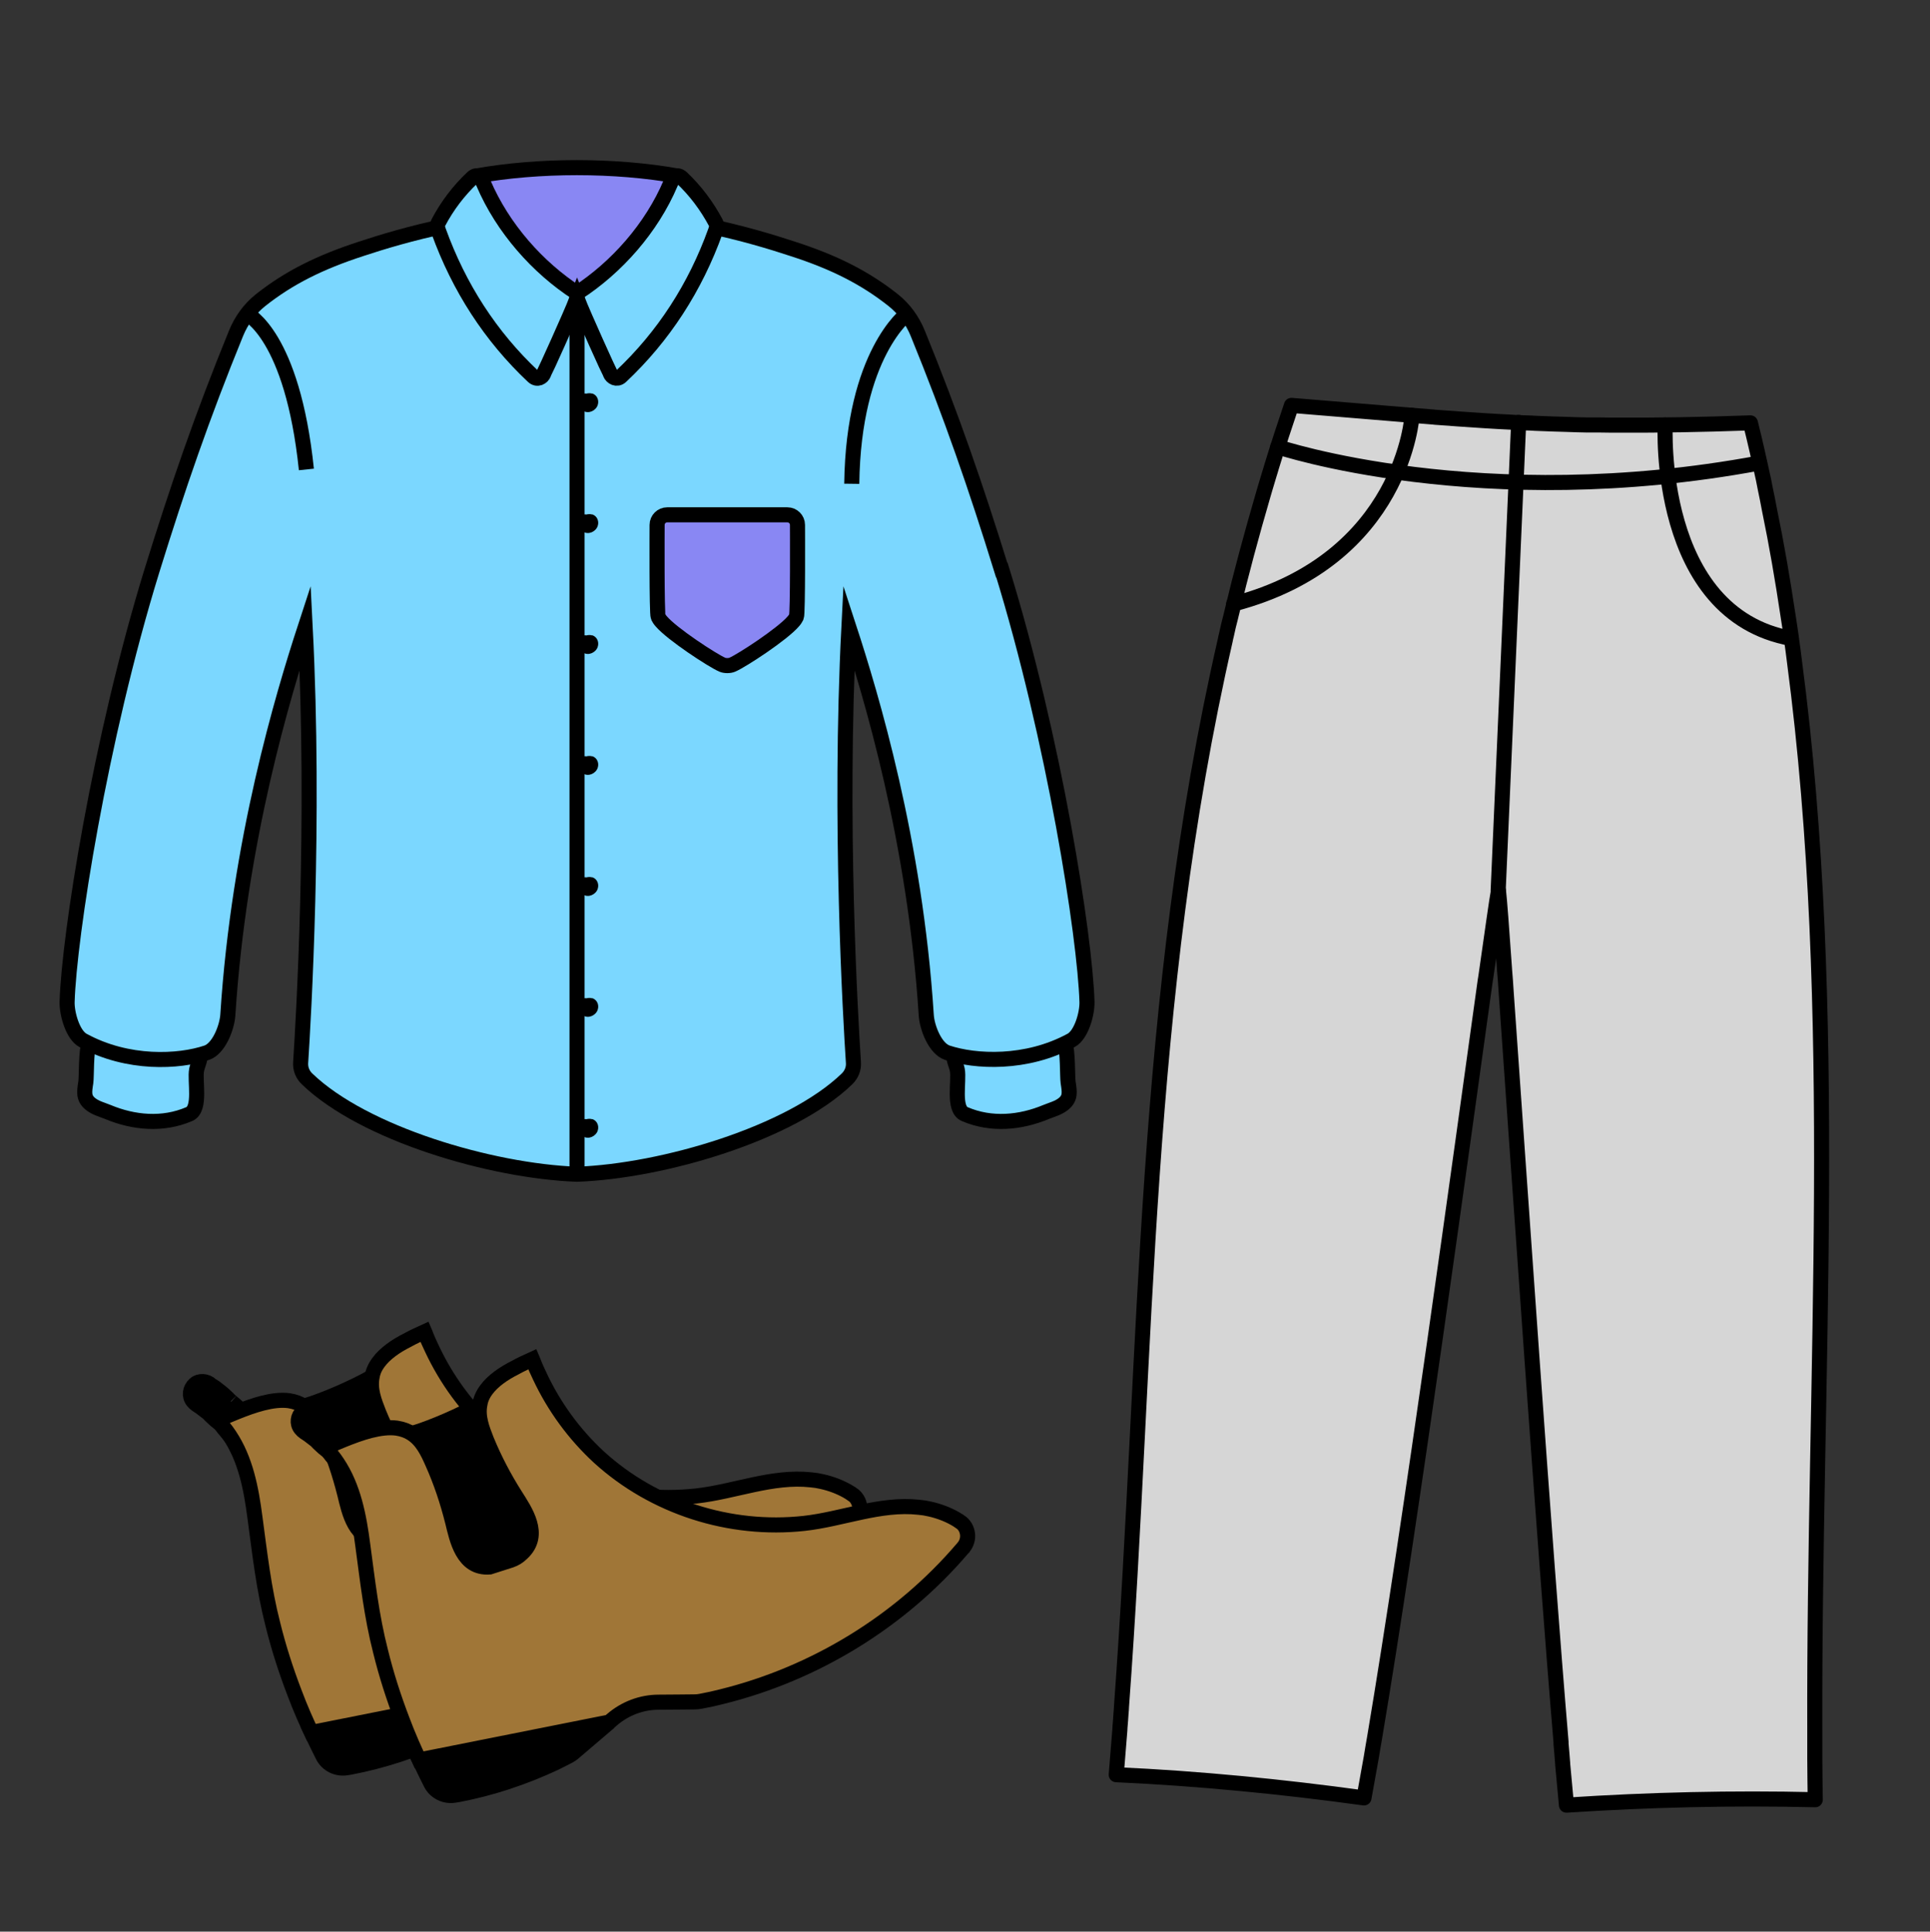 <?xml version="1.0" encoding="UTF-8"?>
<svg id="Calque_1" data-name="Calque 1" xmlns="http://www.w3.org/2000/svg" viewBox="0 0 128 128.13">
  <rect x="0" y="0" width="128" height="128.13" fill="#333333" stroke="none"/>
  <defs>
    <style>
      .cls-1 {
        fill: #d6d6d6;
      }

      .cls-1, .cls-2, .cls-3, .cls-4, .cls-5, .cls-6, .cls-7, .cls-8 {
        stroke: #000;
      }

      .cls-1, .cls-2, .cls-3, .cls-9 {
        stroke-linecap: round;
        stroke-linejoin: round;
      }

      .cls-2 {
        fill: #87ccf3;
      }

      .cls-3, .cls-9, .cls-8 {
        fill: none;
      }

      .cls-4, .cls-5, .cls-6, .cls-7, .cls-8 {
        stroke-miterlimit: 10;
      }

      .cls-5 {
        fill: #7bd7ff;
      }

      .cls-6 {
        fill: #a07637;
      }

      .cls-7 {
        fill: #8987f3;
      }

      .cls-9 {
        stroke: #fff;
        stroke-width: 8px;
      }
    </style>
  </defs>
  <path class="cls-1" d="m107.4,28.2c-.43,0-.85,0-1.27-.01h-.12c-.25,0-.5,0-.74,0-.47-.01-.93-.02-1.38-.04-.6-.01-1.2-.04-1.78-.06-.2,0-.41-.02-.61-.03-.26,0-.52-.02-.78-.03-.19,0-.37-.02-.56-.03-1.12-.05-2.24-.13-3.42-.21l-1.37-.1c-.12-.01-.23-.01-.34-.03-.45-.04-.91-.07-1.38-.11-2.35-.19-4.94-.41-8-.66-.46,1.37-.91,2.73-1.32,4.08h0c-.05.19-.11.36-.16.53-.08.27-.16.53-.24.8-.05.17-.1.34-.15.51-.77,2.64-1.48,5.26-2.1,7.87-.02.1-.05.2-.07.29-.1.38-.19.75-.27,1.14h0c-.03.12-.06.24-.08.36-5.5,24.03-5.13,46.94-6.88,70.71,0,.15-.02.3-.03.44-.02.31-.04.62-.07.94,0,.14-.02.3-.03.44-.07.9-.15,1.81-.22,2.72,5.5.25,10.98.79,16.43,1.54.15-.82.31-1.72.48-2.67h0c.07-.45.15-.89.23-1.36,2.39-14.18,5.74-38.75,7.33-50.17h0c.02-.11.03-.21.05-.31.43-3,.71-5.04.83-5.67.07.6.21,2.46.4,5.19,0,0,0,.01,0,.02.04.48.08.98.11,1.51.85,12,2.53,36.62,3.64,49.75,0,.04,0,.08,0,.12.04.46.08.9.11,1.33,0,.01,0,.03,0,.04.09.99.17,1.89.25,2.7,5.48-.36,11-.49,16.5-.36-.02-.91-.02-1.81-.03-2.72,0-.1,0-.21,0-.32,0-.36,0-.71,0-1.07,0-.11,0-.21,0-.33-.08-23.88,1.72-47.77-1.35-71.07-.06-.51-.13-1.01-.2-1.51v-.02c-.07-.51-.15-1.03-.23-1.54h0c-.35-2.34-.75-4.68-1.23-7-.04-.22-.09-.45-.13-.68-.05-.22-.09-.45-.14-.68-.04-.22-.09-.44-.13-.66-.27-1.25-.55-2.49-.86-3.73-3.32.12-6.08.16-8.57.15-.03,0-.08,0-.11,0Z"/>
  <path class="cls-3" d="m84.74,29.64s13.45,4.52,31.96,1.07"/>
  <line class="cls-2" x1="100.72" y1="28.02" x2="99.36" y2="59.08"/>
  <path class="cls-3" d="m93.65,27.55s-.56,9.55-11.83,12.51"/>
  <path class="cls-3" d="m110.44,28.19s-.65,12.52,8.36,14.16"/>
  <g>
    <path class="cls-4" d="m16.51,94.22c-.23-.29-.47-.61-.74-.87-.1-.1-.22-.2-.33-.29-.02-.02-.24-.21-.14-.11-.15-.15-.29-.3-.45-.44-.15-.13-.3-.25-.46-.37-.08-.06-.16-.13-.25-.18-.03-.02-.07-.04-.1-.06-.03-.02-.04-.03-.04-.03-.28-.27-.78-.32-1.08-.05-.33.3-.4.78-.12,1.13.14.18.33.28.52.41.14.11.29.22.43.33.02.02.05.04.07.06,0,0,0,0,.03.03.06.07.13.13.2.2.16.16.33.3.51.44.01.01.01.01.02.02.03.04.07.07.1.11.05.06.1.12.14.18.13.16.27.31.39.47.1.13.2.27.29.41.02.03.09.16.1.18.05.09.09.18.13.28.17.38.68.59,1.07.39.39-.2.6-.66.42-1.06-.19-.41-.43-.81-.71-1.17Z"/>
    <path class="cls-4" d="m27.47,101.22c-.23.22-.47.37-.73.46l-1.41.45c-1.8.14-2.17-1.85-2.46-2.99-.33-1.34-.77-2.65-1.33-3.9-.32-.73-.69-1.51-1.39-1.96,1.48-.46,3.2-1.22,4.52-1.95h0c-.17.83.15,1.64.44,2.38.52,1.27,1.16,2.49,1.9,3.66.63.99,1.78,2.62.45,3.85Z"/>
    <path class="cls-4" d="m33.25,112.42l-2.39,2.04c-.09.07-.18.14-.28.19-.32.17-.65.33-.97.49-2.04.95-4.17,1.66-6.37,2.08l-.25.04c-.64.11-1.29-.21-1.58-.79-.03-.07-.07-.13-.1-.2-.22-.45-.44-.89-.65-1.34l12.6-2.51Z"/>
    <path class="cls-6" d="m56.74,100.84s-.03.03-.05.05c-4.12,4.83-9.78,8.3-15.96,9.83-.46.12-.93.22-1.41.31-.15.03-.29.04-.44.04-.44,0-1.44.02-2.35.02-1.13,0-2.23.42-3.09,1.16l-.19.16-12.6,2.51c-.18-.38-.34-.75-.51-1.13-.22-.5-.42-1.01-.61-1.51-.57-1.49-1.06-3.01-1.44-4.56-.6-2.33-.86-4.68-1.18-7.05-.25-1.93-.62-3.87-1.69-5.47-.23-.35-.5-.68-.8-1l.35-.15c.27-.12.57-.24.88-.37,1.14-.46,2.45-.91,3.51-.77.4.06.73.19.99.36.7.45,1.07,1.23,1.39,1.96.56,1.25.99,2.55,1.33,3.9.28,1.14.66,3.13,2.46,2.99l1.41-.45c.26-.09.51-.24.73-.46,1.33-1.23.18-2.85-.45-3.85-.74-1.17-1.38-2.39-1.9-3.66-.29-.74-.61-1.55-.44-2.37h0c.05-.33.19-.65.42-.96.43-.59,1.15-1.09,1.93-1.48.37-.21.76-.38,1.13-.55l.03.07c.14.37.3.73.47,1.08.95,2.02,2.28,3.84,3.93,5.36,3.62,3.29,8.64,4.92,13.59,4.38,2.53-.28,5.04-1.35,7.6-1.07.25.02.5.06.75.12.58.13,1.14.34,1.64.62.12.07.24.14.35.22h.01c.56.38.66,1.18.22,1.7Z"/>
  </g>
  <g>
    <path class="cls-4" d="m23.66,96.04c-.23-.29-.47-.61-.74-.87-.1-.1-.22-.2-.33-.29-.02-.02-.24-.21-.14-.11-.15-.15-.29-.3-.45-.44-.15-.13-.3-.25-.46-.37-.08-.06-.16-.13-.25-.18-.03-.02-.07-.04-.1-.06-.03-.02-.04-.03-.04-.03-.28-.27-.78-.32-1.08-.05-.33.3-.4.78-.12,1.13.14.18.33.28.52.41.14.11.29.22.43.33.02.02.05.04.07.06,0,0,0,0,.03.03.06.07.13.13.2.2.16.16.33.3.51.44.01.01.01.01.02.02.03.04.07.07.1.11.05.06.1.12.14.18.13.16.27.31.39.47.1.13.2.27.29.41.02.03.09.16.1.18.05.09.09.18.13.28.17.38.68.59,1.07.39.39-.2.6-.66.42-1.06-.19-.41-.43-.81-.71-1.17Z"/>
    <path class="cls-4" d="m34.62,103.04c-.23.22-.47.37-.73.46l-1.41.45c-1.8.14-2.17-1.85-2.46-2.99-.33-1.34-.77-2.65-1.33-3.9-.32-.73-.69-1.51-1.39-1.96,1.48-.46,3.2-1.22,4.52-1.95h0c-.17.83.15,1.64.44,2.38.52,1.27,1.16,2.49,1.9,3.66.63.99,1.78,2.62.45,3.85Z"/>
    <path class="cls-4" d="m40.41,114.24l-2.39,2.04c-.09.07-.18.14-.28.19-.32.17-.65.33-.97.49-2.04.95-4.17,1.66-6.37,2.08l-.25.04c-.64.11-1.29-.21-1.58-.79-.03-.07-.07-.13-.1-.2-.22-.45-.44-.89-.65-1.34l12.6-2.51Z"/>
    <path class="cls-6" d="m63.89,102.66s-.03.03-.05.05c-4.12,4.83-9.78,8.3-15.96,9.83-.46.12-.93.22-1.41.31-.15.03-.29.04-.44.04-.44,0-1.44.02-2.35.02-1.13,0-2.23.42-3.09,1.16l-.19.16-12.6,2.51c-.18-.38-.34-.75-.51-1.13-.22-.5-.42-1.01-.61-1.51-.57-1.49-1.06-3.01-1.44-4.56-.6-2.33-.86-4.68-1.18-7.05-.25-1.93-.62-3.87-1.69-5.47-.23-.35-.5-.68-.8-1l.35-.15c.27-.12.57-.24.88-.37,1.14-.46,2.45-.91,3.51-.77.4.06.73.19.99.36.7.45,1.07,1.23,1.39,1.96.56,1.25.99,2.55,1.33,3.9.28,1.14.66,3.13,2.46,2.99l1.41-.45c.26-.09.51-.24.73-.46,1.33-1.23.18-2.85-.45-3.85-.74-1.17-1.38-2.39-1.9-3.66-.29-.74-.61-1.55-.44-2.37h0c.05-.33.19-.65.42-.96.43-.59,1.15-1.09,1.93-1.48.37-.21.76-.38,1.13-.55l.03.07c.14.37.3.73.47,1.08.95,2.02,2.28,3.84,3.93,5.36,3.62,3.29,8.64,4.92,13.59,4.38,2.53-.28,5.04-1.35,7.6-1.07.25.02.5.06.75.12.58.13,1.14.34,1.64.62.12.07.24.14.35.22h.01c.56.38.66,1.18.22,1.7Z"/>
  </g>
  <path class="cls-5" d="m70.61,69.09c-.14-.42-.39-.62-.86-.29-1.59,1.13-4.04,1.38-5.81.62-.32-.14-.59.08-.66.49-.07.38.14.7.21,1.06.14.73-.31,2.59.49,2.93,1.76.76,3.7.57,5.4-.14.39-.16.82-.26,1.17-.55.45-.38.39-.77.29-1.41-.06-.4,0-2.05-.23-2.71Z"/>
  <path class="cls-5" d="m5.92,69.09c.14-.42.39-.62.86-.29,1.59,1.13,4.04,1.38,5.81.62.32-.14.59.08.66.49.07.38-.14.7-.21,1.06-.14.73.31,2.59-.49,2.93-1.76.76-3.7.57-5.4-.14-.39-.16-.82-.26-1.17-.55-.45-.38-.39-.77-.29-1.41.06-.4,0-2.05.23-2.71Z"/>
  <path class="cls-5" d="m66.43,37.81c-1.7-5.49-3.33-10.22-5.56-15.69-.35-.86-.9-1.63-1.63-2.21-1.88-1.49-3.93-2.52-6.66-3.4h0c-2.69-.89-8.05-2.47-14.32-2.47-6.27,0-11.63,1.58-14.32,2.47h0c-2.73.89-4.78,1.91-6.66,3.4-.73.58-1.28,1.35-1.63,2.21-2.23,5.47-3.86,10.2-5.56,15.69-3.48,11.27-5.51,24.32-5.64,28.65-.02.77.37,2.18,1.05,2.55,2.98,1.63,6.37,1.44,8.21.82.8-.27,1.34-1.66,1.4-2.5.74-11.55,3.67-21.25,5.13-25.72.66,12.93-.11,25.95-.3,28.87-.03.41.13.81.43,1.09,3.75,3.62,12.2,6.11,17.88,6.32,0,0,.02,0,.02,0s.02,0,.02,0c5.68-.21,14.13-2.7,17.88-6.32.3-.29.46-.68.43-1.09-.19-2.92-.96-15.94-.3-28.87,1.46,4.47,4.39,14.16,5.13,25.72.05.84.6,2.24,1.4,2.5,1.84.61,5.23.8,8.21-.82.68-.37,1.07-1.78,1.05-2.55-.13-4.33-2.16-17.38-5.64-28.65Z"/>
  <path class="cls-7" d="m38.27,19.6c1.59-.06,3.06-1.6,4.08-2.76,1.09-1.23,2.08-2.3,2.83-3.79.09-.19.25-.65-.27-1.38-2.03-.36-4.33-.55-6.65-.55-2.32,0-4.62.19-6.65.55-.51.73-.36,1.19-.27,1.38.76,1.49,1.74,2.56,2.83,3.79,1.02,1.16,2.49,2.7,4.08,2.76Z"/>
  <path class="cls-5" d="m38.27,19.8c.43,1.12,2.17,4.93,2.2,4.97.1.26.44.45.71.2,2.83-2.66,4.93-5.91,6.27-9.64.12-.32.07-.46.02-.56-.6-1.12-1.35-2.12-2.26-2.98-.32-.3-.6.05-.73.35-1.27,3-3.6,5.61-6.21,7.3-2.61-1.69-4.93-4.3-6.21-7.3-.13-.31-.42-.65-.73-.35-.91.86-1.67,1.86-2.26,2.98-.05.1-.1.24.02.56,1.35,3.74,3.45,6.99,6.27,9.64.27.25.61.07.71-.2.03-.04,1.77-3.85,2.2-4.97Z"/>
  <path class="cls-7" d="m52.22,34.15c.37,0,.67.3.67.67,0,.24.03,5.86-.07,6.09-.05.1-.11.2-.2.3-.71.84-3.4,2.6-4.05,2.88-.18.08-.49.08-.67,0-.65-.28-3.33-2.03-4.05-2.88-.09-.1-.15-.2-.2-.3-.1-.22-.07-5.84-.07-6.09,0-.37.3-.67.67-.67h7.96Z"/>
  <path d="m39.28,26.11c-.14-.04-.27-.03-.4,0-.09-.02-.18-.01-.27.06-.11.1-.17.23-.2.37,0,0,0,0,0,0,0,0,0,.01,0,.02-.04.22.01.45.17.61.3.3.79.17,1-.17.2-.33.08-.77-.3-.9Z"/>
  <path d="m39.28,34.13c-.14-.04-.27-.03-.4,0-.09-.02-.18-.01-.27.06-.11.1-.17.23-.2.37,0,0,0,0,0,0,0,0,0,.01,0,.02-.04.22.01.45.17.61.3.3.79.17,1-.17.2-.33.08-.77-.3-.9Z"/>
  <path d="m39.28,42.15c-.14-.04-.27-.03-.4,0-.09-.02-.18-.01-.27.06-.11.1-.17.23-.2.37,0,0,0,0,0,0,0,0,0,.01,0,.02-.04.22.01.45.17.61.3.3.79.17,1-.17.2-.33.08-.77-.3-.9Z"/>
  <path d="m39.28,50.17c-.14-.04-.27-.03-.4,0-.09-.02-.18-.01-.27.06-.11.1-.17.23-.2.37,0,0,0,0,0,0,0,0,0,.01,0,.02-.04.22.01.45.17.61.3.3.79.17,1-.17.2-.33.08-.77-.3-.9Z"/>
  <path d="m39.28,58.2c-.14-.04-.27-.03-.4,0-.09-.02-.18-.01-.27.06-.11.1-.17.23-.2.37,0,0,0,0,0,0,0,0,0,.01,0,.02-.04.22.01.45.17.61.3.3.79.17,1-.17.2-.33.08-.77-.3-.9Z"/>
  <path d="m39.28,66.22c-.14-.04-.27-.03-.4,0-.09-.02-.18-.01-.27.06-.11.1-.17.23-.2.37,0,0,0,0,0,0,0,0,0,.01,0,.02-.04.22.01.45.17.61.3.3.79.17,1-.17.2-.33.08-.77-.3-.9Z"/>
  <path d="m39.28,74.24c-.14-.04-.27-.03-.4,0-.09-.02-.18-.01-.27.06-.11.1-.17.23-.2.37,0,0,0,0,0,0,0,0,0,.01,0,.02-.04.22.01.45.17.61.3.3.79.17,1-.17.2-.33.08-.77-.3-.9Z"/>
  <path class="cls-8" d="m16.39,20.83s3,1.38,3.93,10.31"/>
  <path class="cls-8" d="m60.14,20.83s-3.54,2.65-3.65,11.26"/>
  <line class="cls-7" x1="38.27" y1="19.43" x2="38.27" y2="77.89"/>
  <rect class="cls-9" x="-711.77" y="-5541.86" width="2244.45" height="5948.74"/>
</svg>